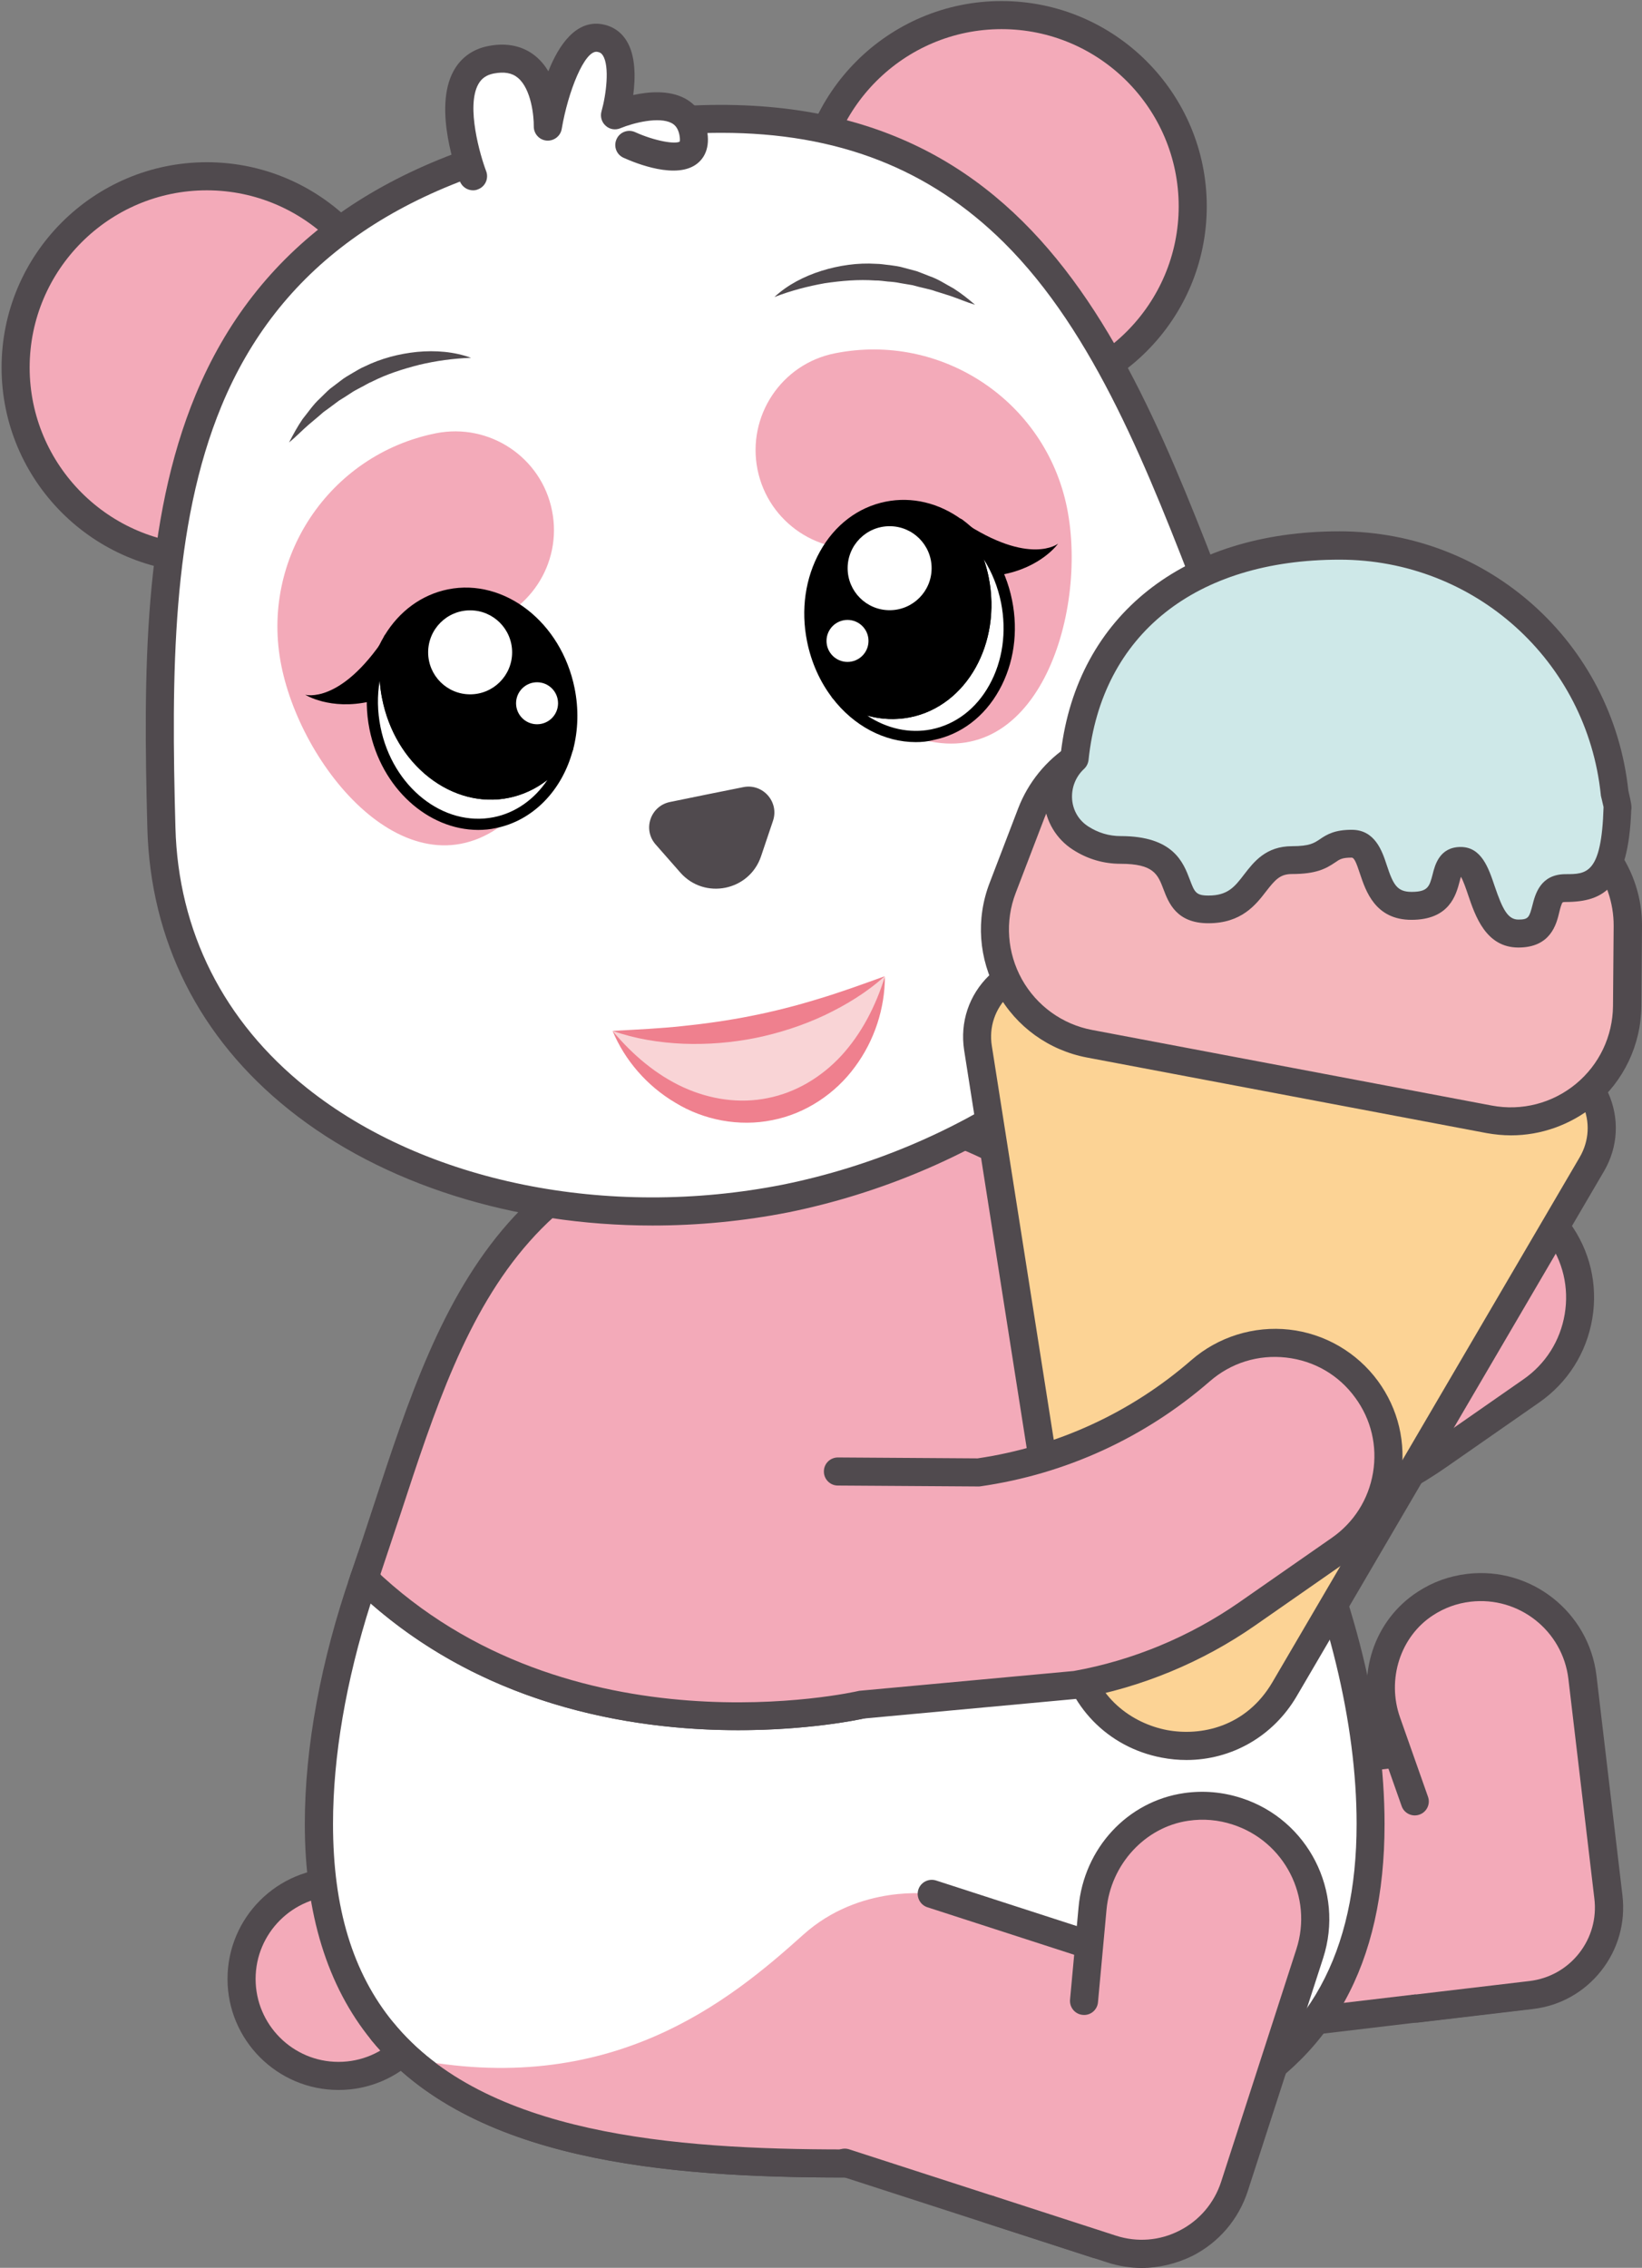 <?xml version="1.0" encoding="utf-8"?>
<!-- Generator: Adobe Illustrator 26.0.1, SVG Export Plug-In . SVG Version: 6.00 Build 0)  -->
<svg version="1.1" id="Layer_1" xmlns="http://www.w3.org/2000/svg" xmlns:xlink="http://www.w3.org/1999/xlink" x="0px" y="0px"
	 viewBox="0 0 125.14 172.78" style="enable-background:new 0 0 125.14 172.78;" xml:space="preserve">
<rect x="0" y="0" width="125.14" height="172.78" fill="#808080" stroke="none"/>
<style type="text/css">
	.st0{fill:#F3AAB9;}
	.st1{fill:#504A4E;}
	.st2{fill:#FFFFFF;}
	.st3{fill:#FFFFFF;stroke:#000000;stroke-width:2;stroke-miterlimit:10;}
	.st4{fill:#FCD395;}
	.st5{fill:#F5B6BB;}
	.st6{fill:#CEE8E8;}
	.st7{fill:#F9D4D6;}
	.st8{fill:#EF808E;}
</style>
<g>
	<g>
		<circle class="st0" cx="25.8" cy="150.77" r="7.39"/>
		<path class="st1" d="M25.8,159.23c-4.66,0-8.46-3.79-8.46-8.46s3.79-8.46,8.46-8.46s8.46,3.79,8.46,8.46S30.47,159.23,25.8,159.23
			z M25.8,144.45c-3.48,0-6.32,2.83-6.32,6.32c0,3.48,2.83,6.32,6.32,6.32s6.32-2.83,6.32-6.32
			C32.12,147.29,29.29,144.45,25.8,144.45z"/>
	</g>
	<g>
		<g>
			<polyline class="st0" points="95.2,134.93 113.34,132.78 115.63,152.11 97.49,154.25 			"/>
			<polygon class="st1" points="97.62,155.32 97.36,153.19 114.44,151.17 112.4,133.97 95.32,135.99 95.07,133.86 114.27,131.59 
				116.81,153.04 			"/>
		</g>
		<g>
			<path class="st0" d="M107.81,137.24l-2.13-6.04c-1.18-3.34-0.03-7.13,2.95-9.05c0.97-0.62,2.09-1.04,3.31-1.19l0,0
				c4.27-0.5,8.14,2.55,8.65,6.82l1.99,16.74c0.44,3.68-2.19,7.02-5.88,7.46l-8.8,1.04"/>
			<path class="st1" d="M107.89,154.1c-0.53,0-1-0.4-1.06-0.94c-0.07-0.59,0.35-1.12,0.94-1.19l8.8-1.04
				c1.5-0.18,2.84-0.93,3.77-2.11c0.93-1.18,1.35-2.66,1.17-4.16l-1.98-16.75c-0.44-3.68-3.78-6.31-7.46-5.88
				c-1.03,0.12-1.99,0.47-2.85,1.03c-2.49,1.61-3.55,4.88-2.52,7.79l2.13,6.04c0.2,0.56-0.1,1.17-0.65,1.36
				c-0.56,0.2-1.17-0.1-1.36-0.65l-2.13-6.04c-1.37-3.9,0.01-8.13,3.38-10.3c1.14-0.74,2.4-1.19,3.76-1.35
				c4.84-0.57,9.26,2.9,9.84,7.75l1.98,16.75c0.24,2.07-0.33,4.1-1.62,5.74c-1.29,1.63-3.13,2.67-5.2,2.91l-8.8,1.04
				C107.98,154.09,107.94,154.1,107.89,154.1z"/>
		</g>
	</g>
	<g>
		<path class="st0" d="M65.68,129.87c0,0,17.69-18.64,32.33-16.96c-7.14-15.19-19.54-28.22-33.64-28.22
			c-27.62,0-30.38,17.5-36.63,35.57C43.29,135.17,65.68,129.87,65.68,129.87z"/>
		<path class="st1" d="M56.29,131.82c-8.15,0-19.96-1.84-29.28-10.79l-0.49-0.47l0.22-0.65c0.6-1.75,1.18-3.51,1.74-5.22
			c5.24-15.98,10.18-31.07,35.89-31.07c15.51,0,28.04,14.9,34.6,28.84l0.82,1.74l-1.91-0.22c-13.95-1.6-31.26,16.45-31.44,16.63
			l-0.22,0.23l-0.31,0.07C65.83,130.93,61.93,131.82,56.29,131.82z M28.99,119.95c13.97,12.89,33.51,9.48,36.15,8.94
			c1-1.02,5.07-5.07,10.6-9c7.69-5.47,14.6-8.22,20.52-8.16C89.79,98.88,78.3,85.76,64.38,85.76c-24.16,0-28.66,13.72-33.86,29.6
			C30.02,116.86,29.51,118.4,28.99,119.95z"/>
	</g>
	<g>
		<path class="st2" d="M65.68,129.87c0,0-22.39,5.3-37.93-9.61c-2.22,6.42-3.45,12.9-3.45,18.7c0,6.92,1.75,12.04,4.84,15.81
			c6.79,8.3,20.02,10.07,35.24,10.07c22.13,0,40.07-3.74,40.07-25.88c0-8.03-2.37-17.39-6.44-26.05
			C83.37,111.23,65.68,129.87,65.68,129.87z"/>
		<path class="st1" d="M64.38,165.9c-13.61,0-28.53-1.24-36.07-10.46c-3.37-4.12-5.08-9.67-5.08-16.48c0-5.82,1.21-12.41,3.51-19.05
			l0.55-1.58l1.21,1.16c13.99,13.43,33.97,9.95,36.64,9.41c2.24-2.3,18.75-18.68,33-17.05l0.59,0.07l0.25,0.54
			c4.22,8.97,6.54,18.38,6.54,26.51c0,10.7-4.03,17.96-12.32,22.19C86.76,164.43,77.87,165.9,64.38,165.9z M28.25,122.16
			c-1.88,5.89-2.87,11.66-2.87,16.8c0,6.4,1.5,11.35,4.6,15.13c6.97,8.53,21.31,9.67,34.41,9.67c13.14,0,21.73-1.39,27.85-4.52
			c7.51-3.83,11.15-10.47,11.15-20.29c0-7.65-2.16-16.52-6.08-25.04c-13.83-1.03-30.68,16.52-30.85,16.7l-0.22,0.23l-0.31,0.07
			C65.7,130.96,43.95,135.91,28.25,122.16z"/>
	</g>
	<g>
		<path class="st0" d="M78.48,100.03l10.71,0.07c6.27-0.9,12.15-3.59,16.93-7.75l0,0c3.82-3.32,9.66-2.66,12.64,1.42l0,0
			c2.87,3.92,1.95,9.43-2.04,12.2l-7.08,4.93c-3.91,2.72-8.36,4.56-13.04,5.39l-16.3,1.5"/>
		<path class="st1" d="M80.39,118.86l-0.2-2.13l16.25-1.5c4.48-0.8,8.83-2.61,12.58-5.21l7.08-4.93c1.69-1.17,2.81-2.94,3.15-4.97
			c0.34-2.03-0.14-4.06-1.36-5.72c-1.26-1.73-3.13-2.81-5.26-3.05c-2.13-0.24-4.2,0.4-5.82,1.81c-4.95,4.3-10.99,7.07-17.48,8
			l-0.08,0.01l-10.79-0.07l0.01-2.14l10.63,0.07c6.05-0.89,11.68-3.47,16.3-7.49c2.05-1.78,4.76-2.62,7.46-2.32
			c2.69,0.3,5.15,1.73,6.75,3.91c1.56,2.13,2.18,4.74,1.74,7.34c-0.44,2.6-1.87,4.86-4.03,6.37l-7.08,4.93
			c-4.01,2.79-8.67,4.72-13.47,5.57l-0.09,0.01L80.39,118.86z"/>
	</g>
	<path class="st1" d="M83.59,171l2.71-8.38c-6.25,1.7-13.72,2.21-21.74,2.22L83.59,171z"/>
	<path class="st0" d="M71,144.3c0,0-5.45-0.79-9.78,3.1c-5.54,4.98-14.68,12.57-30.14,9.4c0.02,0.01,0.03,0.03,0.05,0.04
		c7.2,6.52,19.4,7.98,33.25,7.98c0.06,0,0.12,0,0.18,0c8.02-0.01,15.49-0.51,21.74-2.22l3.91-12.09L71,144.3z"/>
	<g>
		<g>
			<polyline class="st0" points="64.38,164.77 83.59,170.99 90.22,150.52 71,144.3 			"/>
			<path class="st1" d="M83.59,172.06c-0.11,0-0.22-0.02-0.33-0.05l-19.21-6.22c-0.56-0.18-0.87-0.79-0.69-1.35
				c0.18-0.56,0.78-0.87,1.35-0.69l18.2,5.89l5.97-18.44l-18.2-5.89c-0.56-0.18-0.87-0.79-0.69-1.35c0.18-0.56,0.79-0.87,1.35-0.69
				l19.21,6.22c0.56,0.18,0.87,0.79,0.69,1.35l-6.63,20.47C84.46,171.77,84.04,172.06,83.59,172.06z"/>
		</g>
		<g>
			<path class="st0" d="M82.61,152.45l0.65-7.05c0.36-3.89,3.27-7.17,7.14-7.73c1.26-0.18,2.58-0.09,3.87,0.33l0,0
				c4.52,1.46,7,6.32,5.54,10.84l-5.74,17.74c-1.26,3.9-5.45,6.04-9.35,4.78l-9.32-3.02"/>
			<path class="st1" d="M87.01,172.79c-0.88,0-1.76-0.14-2.62-0.42l-9.32-3.02c-0.56-0.18-0.87-0.79-0.69-1.35
				c0.18-0.56,0.78-0.87,1.35-0.69l9.32,3.02c1.61,0.52,3.34,0.39,4.85-0.39c1.51-0.77,2.63-2.09,3.16-3.7l5.74-17.74
				c1.28-3.96-0.9-8.21-4.85-9.49c-1.1-0.36-2.24-0.46-3.39-0.29c-3.29,0.48-5.91,3.32-6.23,6.77l-0.65,7.05
				c-0.05,0.59-0.57,1.03-1.16,0.97c-0.59-0.05-1.02-0.57-0.97-1.16l0.65-7.05c0.41-4.49,3.73-8.07,8.05-8.69
				c1.48-0.21,2.94-0.08,4.36,0.38c5.08,1.64,7.87,7.11,6.23,12.19l-5.74,17.74c-0.7,2.16-2.2,3.92-4.22,4.95
				C89.65,172.47,88.33,172.79,87.01,172.79z"/>
		</g>
	</g>
	<path class="st1" d="M64.38,165.9c-13.61,0-28.53-1.24-36.07-10.46c-0.37-0.46-0.31-1.13,0.15-1.5c0.46-0.37,1.13-0.31,1.51,0.15
		c6.97,8.52,21.31,9.67,34.41,9.67c0.59,0,1.07,0.48,1.07,1.07S64.97,165.9,64.38,165.9z"/>
	<g>
		<g>
			<circle class="st0" cx="15.76" cy="28" r="14.57"/>
			<path class="st1" d="M15.76,43.64C7.14,43.64,0.12,36.62,0.12,28s7.01-15.64,15.64-15.64S31.4,19.38,31.4,28
				S24.38,43.64,15.76,43.64z M15.76,14.5c-7.44,0-13.5,6.06-13.5,13.5c0,7.44,6.06,13.5,13.5,13.5c7.44,0,13.5-6.06,13.5-13.5
				C29.26,20.56,23.2,14.5,15.76,14.5z"/>
		</g>
		<g>
			<circle class="st0" cx="76.33" cy="15.71" r="14.57"/>
			<path class="st1" d="M76.33,31.35c-8.62,0-15.64-7.01-15.64-15.64S67.71,0.08,76.33,0.08s15.64,7.01,15.64,15.64
				S84.95,31.35,76.33,31.35z M76.33,2.22c-7.44,0-13.5,6.06-13.5,13.5c0,7.44,6.06,13.5,13.5,13.5c7.44,0,13.5-6.06,13.5-13.5
				C89.83,8.27,83.77,2.22,76.33,2.22z"/>
		</g>
	</g>
	<g>
		<path class="st2" d="M92.91,46.91C84.69,25.66,76.86,3.62,43.63,10.28c-31.59,6.34-31.95,30.02-31.33,52.8
			c0.59,22.17,25.28,32.64,47.6,28.23C82.18,86.77,100.91,67.59,92.91,46.91z"/>
		<path class="st1" d="M49.73,93.37c-10.51,0-20.56-3.11-27.71-8.83c-6.83-5.46-10.56-12.87-10.79-21.44
			c-0.32-11.94-0.28-23.46,3.67-33c4.61-11.12,13.94-17.95,28.52-20.87C76.9,2.52,85.31,24.28,93.44,45.32l0.46,1.2
			c3.09,7.99,2.51,16.27-1.68,23.94c-5.83,10.66-18.13,19.05-32.11,21.9C56.66,93.04,53.17,93.37,49.73,93.37z M54.97,10.12
			c-3.42,0-7.11,0.41-11.13,1.21c-13.83,2.77-22.65,9.18-26.96,19.6c-3.79,9.16-3.83,20.42-3.51,32.12
			c0.21,7.91,3.67,14.77,9.99,19.82c9.01,7.2,22.93,10.03,36.33,7.38c13.38-2.72,25.12-10.7,30.66-20.83
			c3.88-7.1,4.42-14.76,1.57-22.14l-0.46-1.2c-3.93-10.18-8-20.71-14.96-27.61C70.83,12.86,63.85,10.12,54.97,10.12z"/>
	</g>
	<g>
		<path class="st2" d="M36.06,13.43c0,0-3.09-7.99,1.36-8.88s4.33,5.09,4.33,5.09s1.21-7.19,3.94-6.75
			c2.74,0.44,1.18,5.89,1.18,5.89s5.27-2.22,5.97,1.28c0.7,3.5-4.86,0.98-4.86,0.98"/>
		<path class="st1" d="M36.05,14.5c-0.43,0-0.83-0.26-1-0.68c-0.22-0.56-2.07-5.54-0.48-8.42c0.55-1,1.46-1.66,2.63-1.89
			c1.8-0.36,2.97,0.23,3.64,0.79c0.39,0.33,0.7,0.71,0.95,1.13c0.8-2.01,2.1-3.9,4.06-3.59c0.8,0.13,1.46,0.56,1.89,1.25
			c0.72,1.14,0.69,2.84,0.52,4.15c1.19-0.26,2.72-0.38,3.92,0.25c0.89,0.47,1.48,1.29,1.69,2.37c0.29,1.44-0.24,2.21-0.73,2.6
			c-1.57,1.25-4.69-0.02-5.62-0.44c-0.54-0.24-0.78-0.88-0.53-1.42c0.24-0.54,0.88-0.78,1.42-0.53c1.5,0.68,3.08,0.94,3.4,0.71
			c-0.01,0,0.04-0.14-0.03-0.5c-0.12-0.58-0.38-0.78-0.59-0.9c-0.95-0.51-2.9-0.03-3.91,0.39c-0.38,0.16-0.82,0.09-1.12-0.19
			c-0.31-0.27-0.43-0.7-0.32-1.09c0.36-1.27,0.63-3.43,0.11-4.26c-0.11-0.17-0.23-0.25-0.43-0.28c-0.96-0.16-2.23,3.03-2.71,5.87
			c-0.09,0.55-0.6,0.94-1.16,0.89c-0.56-0.05-0.98-0.53-0.97-1.09c0.01-0.73-0.18-2.83-1.21-3.69c-0.45-0.38-1.05-0.48-1.84-0.33
			c-0.56,0.11-0.93,0.37-1.18,0.82c-0.94,1.7,0.15,5.44,0.6,6.62c0.21,0.55-0.06,1.17-0.61,1.38C36.31,14.48,36.18,14.5,36.05,14.5z
			"/>
	</g>
	<path class="st0" d="M33.22,33.01c-8.14,1.63-13.42,9.56-11.78,17.7c1.63,8.14,10.14,18.13,17.54,11.57
		c-3.11,2.76,8.82-10.66-8.69-5.68c-3.99,1.14,1.82-8.03,5.89-8.85c4.07-0.82,6.71-4.78,5.89-8.85
		C41.26,34.84,37.3,32.2,33.22,33.01z"/>
	<path class="st0" d="M63.62,26.92c8.14-1.63,16.06,3.64,17.7,11.78c1.63,8.14-2.36,20.64-11.72,17.44
		c3.93,1.34-12.25-6.43,5.83-8.59c4.12-0.49-4.78-6.71-8.85-5.89s-8.03-1.82-8.85-5.89C56.92,31.7,59.55,27.73,63.62,26.92z"/>
	<g>
		<g>
			<path class="st2" d="M35.9,27.26c0,0-8.07-1.69-13.87,6.45"/>
			<path class="st1" d="M35.9,27.26c-1.36,0.05-2.67,0.23-3.93,0.53c-1.26,0.32-2.49,0.71-3.63,1.29c-0.3,0.12-0.56,0.3-0.85,0.44
				c-0.29,0.15-0.57,0.3-0.83,0.48c-0.27,0.18-0.54,0.35-0.82,0.52c-0.26,0.19-0.52,0.39-0.78,0.58l-0.4,0.29
				c-0.13,0.1-0.24,0.22-0.37,0.32l-0.76,0.64c-0.5,0.43-0.96,0.92-1.5,1.36c0.31-0.6,0.64-1.21,1.03-1.78
				c0.43-0.53,0.82-1.12,1.33-1.58c0.25-0.24,0.49-0.49,0.75-0.72l0.83-0.63c0.27-0.22,0.58-0.39,0.88-0.57
				c0.31-0.17,0.6-0.37,0.92-0.5c1.26-0.62,2.64-0.98,4.03-1.12C33.19,26.68,34.61,26.79,35.9,27.26z"/>
		</g>
		<g>
			<path class="st2" d="M59.02,22.63c0,0,6.8-4.67,15.29,0.6"/>
			<path class="st1" d="M59.02,22.63c1.01-0.94,2.27-1.58,3.6-2c1.33-0.41,2.74-0.62,4.15-0.53c0.35,0,0.7,0.07,1.05,0.1
				c0.35,0.05,0.7,0.09,1.03,0.19l1.01,0.27c0.33,0.12,0.65,0.25,0.98,0.38c0.66,0.22,1.24,0.62,1.84,0.94
				c0.58,0.37,1.12,0.8,1.63,1.24c-0.67-0.2-1.27-0.47-1.9-0.68l-0.95-0.3c-0.16-0.04-0.31-0.11-0.47-0.15l-0.48-0.12
				c-0.32-0.07-0.63-0.15-0.95-0.24c-0.32-0.05-0.64-0.11-0.95-0.16c-0.32-0.07-0.63-0.1-0.95-0.12c-0.32-0.03-0.64-0.09-0.96-0.08
				c-1.28-0.09-2.56,0.02-3.85,0.21C61.56,21.81,60.29,22.14,59.02,22.63z"/>
		</g>
	</g>
	<path class="st1" d="M53.86,60.53l2.79-0.56c1.49-0.3,2.75,1.13,2.26,2.57L58,65.24l0,0c-0.89,2.64-4.31,3.33-6.15,1.24l0,0
		l-1.88-2.14c-1.01-1.14-0.4-2.94,1.1-3.24L53.86,60.53z"/>
	<path class="st3" d="M57.63,77.55"/>
	<g>
		<g>
			<g>
				<path class="st2" d="M38.69,60.37c-4.09,0.82-8.18-2.4-9.14-7.2c-0.32-1.57-0.25-3.12,0.12-4.52c-1.13,1.88-1.59,4.32-1.09,6.83
					c0.96,4.79,5.05,8.01,9.14,7.2c2.74-0.55,4.78-2.79,5.54-5.64C42.22,58.74,40.63,59.98,38.69,60.37z"/>
				<path d="M36.45,63.23c-3.83,0-7.39-3.18-8.29-7.67c-0.5-2.5-0.09-5.1,1.14-7.13c0.11-0.18,0.34-0.26,0.53-0.17
					c0.2,0.08,0.3,0.3,0.25,0.5c-0.36,1.38-0.4,2.87-0.11,4.32c0.45,2.22,1.6,4.16,3.24,5.45c1.63,1.28,3.54,1.78,5.39,1.41
					c1.76-0.36,3.28-1.47,4.28-3.13c0.11-0.18,0.34-0.26,0.53-0.17c0.2,0.08,0.3,0.3,0.25,0.5c-0.82,3.11-3.07,5.39-5.87,5.95
					C37.35,63.19,36.89,63.23,36.45,63.23z M28.94,51.85C28.74,53,28.76,54.21,29,55.4c0.91,4.55,4.79,7.63,8.63,6.86
					c1.66-0.33,3.1-1.36,4.09-2.84c-0.87,0.68-1.87,1.15-2.95,1.37c0,0,0,0,0,0c-2.1,0.42-4.26-0.14-6.09-1.57
					c-1.81-1.42-3.07-3.54-3.55-5.96C29.03,52.79,28.97,52.32,28.94,51.85z M38.69,60.37L38.69,60.37L38.69,60.37z"/>
			</g>
			<g>
				<path d="M38.69,60.37c1.95-0.39,3.54-1.63,4.57-3.33c0.37-1.4,0.43-2.94,0.12-4.52c-0.96-4.79-5.05-8.01-9.14-7.2
					c-1.95,0.39-3.54,1.63-4.57,3.33c-0.37,1.4-0.43,2.94-0.12,4.52C30.51,57.96,34.6,61.19,38.69,60.37z"/>
				<path d="M37.42,60.92c-3.83,0-7.38-3.18-8.29-7.67c-0.32-1.58-0.28-3.2,0.12-4.71l0.05-0.11c1.13-1.88,2.86-3.13,4.85-3.53
					c4.31-0.86,8.63,2.52,9.64,7.53c0.32,1.58,0.28,3.2-0.12,4.71l-0.05,0.11c-1.13,1.88-2.86,3.13-4.85,3.53l0,0
					C38.32,60.88,37.86,60.92,37.42,60.92z M30.06,48.82c-0.35,1.36-0.38,2.84-0.09,4.26c0.91,4.55,4.79,7.63,8.63,6.86l0,0
					c1.74-0.35,3.25-1.44,4.26-3.08c0.35-1.36,0.38-2.84,0.09-4.26c-0.91-4.55-4.79-7.63-8.63-6.86
					C32.58,46.09,31.07,47.18,30.06,48.82z"/>
			</g>
			<circle class="st2" cx="35.83" cy="49.7" r="3.2"/>
			<circle class="st2" cx="40.93" cy="53.58" r="1.6"/>
		</g>
		<path d="M28.17,53.45c-3.01,0.68-4.91-0.52-4.91-0.52s2.67,0.77,6.09-4.4"/>
	</g>
	<g>
		<g>
			<g>
				<path class="st2" d="M69.28,54.23c4.09-0.82,6.61-5.37,5.66-10.16c-0.32-1.57-0.97-2.98-1.85-4.12
					c1.77,1.29,3.13,3.37,3.64,5.88c0.96,4.79-1.57,9.34-5.66,10.16c-2.74,0.55-5.49-0.72-7.29-3.07
					C65.39,54.09,67.33,54.62,69.28,54.23z"/>
				<path d="M69.79,56.54c-2.37,0-4.72-1.22-6.36-3.37c-0.13-0.17-0.11-0.41,0.03-0.56c0.15-0.15,0.39-0.17,0.56-0.05
					c1.58,1.15,3.41,1.59,5.17,1.24l0,0c3.84-0.77,6.23-5.11,5.32-9.66c-0.29-1.45-0.91-2.82-1.77-3.95
					c-0.13-0.17-0.12-0.41,0.03-0.56c0.15-0.15,0.39-0.17,0.56-0.05c1.91,1.4,3.3,3.64,3.8,6.14c0.49,2.42,0.14,4.85-0.98,6.86
					c-1.13,2.03-2.91,3.38-5.01,3.8C70.7,56.5,70.24,56.54,69.79,56.54z M66.09,54.52c1.49,0.99,3.22,1.38,4.88,1.05
					c1.85-0.37,3.43-1.57,4.43-3.38c1.02-1.83,1.33-4.06,0.89-6.28c-0.24-1.19-0.69-2.31-1.31-3.29c0.15,0.44,0.28,0.9,0.37,1.37
					c1,5.01-1.68,9.8-5.99,10.66c0,0,0,0,0,0C68.27,54.87,67.16,54.82,66.09,54.52z M69.28,54.23L69.28,54.23L69.28,54.23z"/>
			</g>
			<g>
				<path d="M69.28,54.23c-1.95,0.39-3.89-0.14-5.5-1.31c-0.88-1.15-1.54-2.55-1.85-4.12c-0.96-4.79,1.57-9.34,5.66-10.16
					c1.95-0.39,3.89,0.14,5.5,1.31c0.88,1.15,1.54,2.55,1.85,4.12C75.89,48.86,73.36,53.41,69.28,54.23z"/>
				<path d="M68,54.78c-1.56,0-3.11-0.52-4.47-1.52l-0.09-0.08c-0.95-1.23-1.61-2.72-1.93-4.3c-0.49-2.42-0.14-4.85,0.98-6.86
					c1.13-2.03,2.91-3.38,5.01-3.8c1.99-0.4,4.07,0.09,5.83,1.39l0.09,0.08c0.95,1.23,1.61,2.72,1.93,4.3
					c1,5.01-1.68,9.8-5.99,10.66h0C68.91,54.74,68.45,54.78,68,54.78z M64.08,52.61c1.56,1.12,3.37,1.55,5.11,1.2
					c3.84-0.77,6.23-5.11,5.32-9.66c-0.29-1.43-0.89-2.78-1.73-3.9c-1.56-1.12-3.38-1.55-5.11-1.2c-1.85,0.37-3.42,1.57-4.43,3.38
					c-1.02,1.83-1.33,4.06-0.89,6.28C62.63,50.14,63.23,51.49,64.08,52.61z"/>
			</g>
			<circle class="st2" cx="67.8" cy="43.29" r="3.2"/>
			<circle class="st2" cx="64.59" cy="48.83" r="1.6"/>
		</g>
		<path d="M76.31,43.79c3.04-0.54,4.33-2.37,4.33-2.37s-2.17,1.74-7.32-1.71"/>
	</g>
	<g>
		<g>
			<path class="st4" d="M99.28,77.11l18.34,3.47c3.71,0.7,5.61,4.87,3.7,8.13l-15.93,27.21l-7.48,12.78
				c-4.15,7.08-14.89,5.05-16.17-3.05L79.43,111l-4.9-31.15c-0.59-3.73,2.7-6.92,6.41-6.22L99.28,77.11z"/>
			<path class="st1" d="M90.42,134.09c-0.62,0-1.25-0.06-1.88-0.18c-4.12-0.78-7.21-3.96-7.86-8.11l-7.2-45.78
				c-0.33-2.13,0.36-4.21,1.91-5.71c1.55-1.5,3.65-2.13,5.76-1.73l36.67,6.94c2.12,0.4,3.84,1.75,4.73,3.71
				c0.89,1.96,0.78,4.15-0.31,6.01l-23.41,39.98C97.03,132.3,93.85,134.09,90.42,134.09z M79.91,74.61c-1.13,0-2.2,0.43-3.04,1.24
				c-1.04,1.01-1.51,2.41-1.28,3.84l7.2,45.78c0.62,3.93,3.58,5.85,6.15,6.34c2.57,0.48,6.03-0.22,8.04-3.66l23.41-39.98
				c0.73-1.25,0.81-2.72,0.21-4.04c-0.6-1.32-1.76-2.23-3.18-2.5l-36.67-6.94C80.47,74.63,80.19,74.61,79.91,74.61z"/>
		</g>
		<g>
			<path class="st5" d="M124.02,76.64l0.05-6.09c0.02-2.09-0.7-4.04-1.93-5.58c1.3-10.52-5.78-20.38-16.34-22.38
				c-10.56-2-20.75,4.6-23.38,14.87c-1.7,0.99-3.08,2.54-3.83,4.49l-2.18,5.69c-1.97,5.16,1.2,10.84,6.63,11.87l15.04,2.85
				l0.38,0.07l15.04,2.85C118.94,86.3,123.97,82.16,124.02,76.64z"/>
			<path class="st1" d="M115.16,86.5c-0.61,0-1.23-0.06-1.85-0.17l-30.47-5.76c-2.9-0.55-5.39-2.34-6.82-4.92
				c-1.44-2.58-1.66-5.63-0.6-8.38l2.18-5.69c0.76-1.97,2.13-3.66,3.91-4.8c2.95-10.62,13.62-17.29,24.5-15.23
				c10.88,2.06,18.38,12.17,17.25,23.13c1.23,1.71,1.9,3.79,1.88,5.9l-0.05,6.09c-0.03,2.95-1.35,5.71-3.62,7.59
				C119.66,85.71,117.44,86.5,115.16,86.5z M102.04,43.31c-8.59,0-16.39,5.82-18.58,14.42l-0.11,0.43l-0.39,0.23
				c-1.54,0.89-2.74,2.3-3.37,3.95l-2.18,5.69c-0.83,2.16-0.65,4.56,0.47,6.58c1.13,2.02,3.08,3.43,5.35,3.86l30.46,5.76
				c2.28,0.43,4.61-0.17,6.4-1.64c1.79-1.47,2.82-3.64,2.84-5.95l0.05-6.09c0.01-1.77-0.59-3.51-1.69-4.91l-0.28-0.35l0.06-0.44
				c1.24-10.01-5.56-19.32-15.48-21.2C104.41,43.41,103.22,43.31,102.04,43.31z"/>
		</g>
	</g>
	<g>
		<path class="st6" d="M123.06,60.43c-1.1-10.6-10.06-18.87-20.96-18.87S83,47.16,81.9,57.77l0,0c-1.84,1.69-1.65,4.71,0.45,6.07
			c0.83,0.53,1.84,0.91,3.05,0.91c5.9,0,2.88,4.53,6.69,4.53s3.27-3.75,6.37-3.75c3.09,0,2.28-1.25,4.55-1.25s0.99,4.74,4.56,4.74
			s1.9-3.41,3.75-3.41c1.85,0,1.35,5.52,4.4,5.52c3.05,0,1.25-3.46,3.6-3.46c2.22,0,3.8-0.44,3.96-6.22h0.01
			C123.29,61.43,123.06,60.43,123.06,60.43z"/>
		<path class="st1" d="M115.72,72.19c-2.48,0-3.29-2.41-3.83-4c-0.15-0.44-0.36-1.07-0.55-1.39c-0.04,0.12-0.07,0.25-0.1,0.36
			c-0.27,1.02-0.77,2.92-3.67,2.92c-2.76,0-3.48-2.19-3.92-3.5c-0.28-0.85-0.44-1.24-0.64-1.24c-0.72,0-0.9,0.12-1.26,0.37
			c-0.71,0.48-1.45,0.88-3.29,0.88c-0.9,0-1.27,0.43-1.96,1.31c-0.79,1.03-1.88,2.44-4.41,2.44c-2.43,0-3.03-1.56-3.42-2.59
			c-0.43-1.13-0.74-1.94-3.27-1.94c-1.3,0-2.53-0.36-3.64-1.08c-1.26-0.81-2.06-2.15-2.19-3.66c-0.12-1.41,0.35-2.77,1.29-3.8
			c1.26-10.37,9.35-16.79,21.22-16.79c11.36,0,20.81,8.49,22.02,19.76c0.2,0.85,0.28,1.23,0.22,1.49c-0.22,5.83-2.01,6.99-5.02,6.99
			c-0.16,0-0.21,0.03-0.21,0.03c-0.08,0.08-0.19,0.48-0.25,0.73C118.62,70.43,118.17,72.19,115.72,72.19z M111.32,64.53
			c1.58,0,2.12,1.58,2.59,2.98c0.6,1.76,1,2.55,1.81,2.55c0.77,0,0.83-0.17,1.07-1.09c0.21-0.83,0.6-2.37,2.53-2.37
			c1.59,0,2.74,0,2.89-5.11c-0.06-0.28-0.19-0.81-0.19-0.81c-0.01-0.04-0.02-0.09-0.02-0.13c-1.06-10.21-9.62-17.91-19.9-17.91
			c-10.99,0-18.14,5.7-19.14,15.26c-0.03,0.26-0.15,0.5-0.34,0.68c-0.65,0.6-0.98,1.45-0.91,2.34c0.07,0.85,0.52,1.59,1.22,2.04
			c0.76,0.49,1.59,0.74,2.48,0.74c4.01,0,4.77,2,5.27,3.32c0.36,0.95,0.46,1.21,1.42,1.21c1.48,0,2-0.67,2.72-1.61
			c0.74-0.96,1.66-2.15,3.65-2.15c1.33,0,1.68-0.24,2.09-0.51c0.59-0.41,1.19-0.74,2.46-0.74c1.78,0,2.32,1.63,2.67,2.7
			c0.49,1.48,0.78,2.03,1.89,2.03c1.25,0,1.36-0.41,1.6-1.32C109.36,65.89,109.72,64.53,111.32,64.53z"/>
	</g>
	<g>
		<path class="st0" d="M63.86,112.1l10.71,0.07c6.27-0.9,12.15-3.59,16.93-7.75l0,0c3.82-3.32,9.66-2.66,12.64,1.42l0,0
			c2.87,3.92,1.95,9.43-2.04,12.2l-7.08,4.93c-3.91,2.72-8.36,4.56-13.04,5.39l-16.3,1.5c0,0-22.39,5.31-37.93-9.61"/>
		<path class="st1" d="M56.28,131.82c-8.15,0-19.95-1.84-29.27-10.79c-0.43-0.41-0.44-1.09-0.03-1.51c0.41-0.43,1.09-0.44,1.51-0.03
			c14.92,14.33,36.72,9.4,36.94,9.34c0.05-0.01,0.1-0.02,0.15-0.02l16.25-1.5c4.48-0.8,8.83-2.61,12.58-5.21l7.08-4.93
			c1.69-1.17,2.81-2.94,3.15-4.97c0.34-2.03-0.14-4.06-1.36-5.72c-1.26-1.73-3.13-2.81-5.26-3.05c-2.13-0.24-4.2,0.4-5.82,1.81
			c-4.95,4.3-10.99,7.07-17.48,8c-0.05,0.01-0.11,0.01-0.16,0.01l-10.71-0.07c-0.59,0-1.07-0.49-1.06-1.08
			c0-0.59,0.48-1.06,1.07-1.06c0,0,0,0,0.01,0l10.63,0.07c6.05-0.89,11.68-3.47,16.3-7.49c2.05-1.78,4.77-2.62,7.46-2.32
			c2.69,0.3,5.15,1.73,6.75,3.91c1.56,2.13,2.18,4.74,1.74,7.34c-0.44,2.6-1.87,4.86-4.03,6.37l-7.08,4.93
			c-4.01,2.79-8.67,4.72-13.47,5.57c-0.03,0.01-0.06,0.01-0.09,0.01l-16.23,1.5C65.25,131.06,61.51,131.82,56.28,131.82z"/>
	</g>
	<path class="st7" d="M67.42,74.38L67.42,74.38l-9.53,4.11l-11.21,0.06c2.65,4.37,7.31,6.88,11.98,5.94
		C63.33,83.55,66.67,79.44,67.42,74.38L67.42,74.38L67.42,74.38z"/>
	<g>
		<g>
			<path class="st8" d="M46.69,78.55c1.54,1.84,3.34,3.35,5.39,4.29c2.04,0.93,4.29,1.26,6.43,0.82c2.14-0.42,4.09-1.59,5.61-3.23
				c1.52-1.66,2.61-3.74,3.32-6.03c0,2.4-0.78,4.86-2.28,6.88c-1.48,2.03-3.76,3.57-6.3,4.06c-2.54,0.52-5.24-0.01-7.38-1.32
				C49.29,82.73,47.61,80.76,46.69,78.55z"/>
		</g>
		<g>
			<path class="st8" d="M67.42,74.38c-1.36,1.23-2.94,2.19-4.6,2.98c-1.67,0.78-3.44,1.35-5.24,1.72c-1.81,0.36-3.66,0.51-5.5,0.44
				c-1.84-0.08-3.66-0.37-5.39-0.98c1.83-0.1,3.6-0.18,5.36-0.37c1.75-0.18,3.49-0.43,5.2-0.77c1.72-0.34,3.41-0.77,5.1-1.29
				C64.03,75.61,65.7,75,67.42,74.38z"/>
		</g>
	</g>
</g>
</svg>
